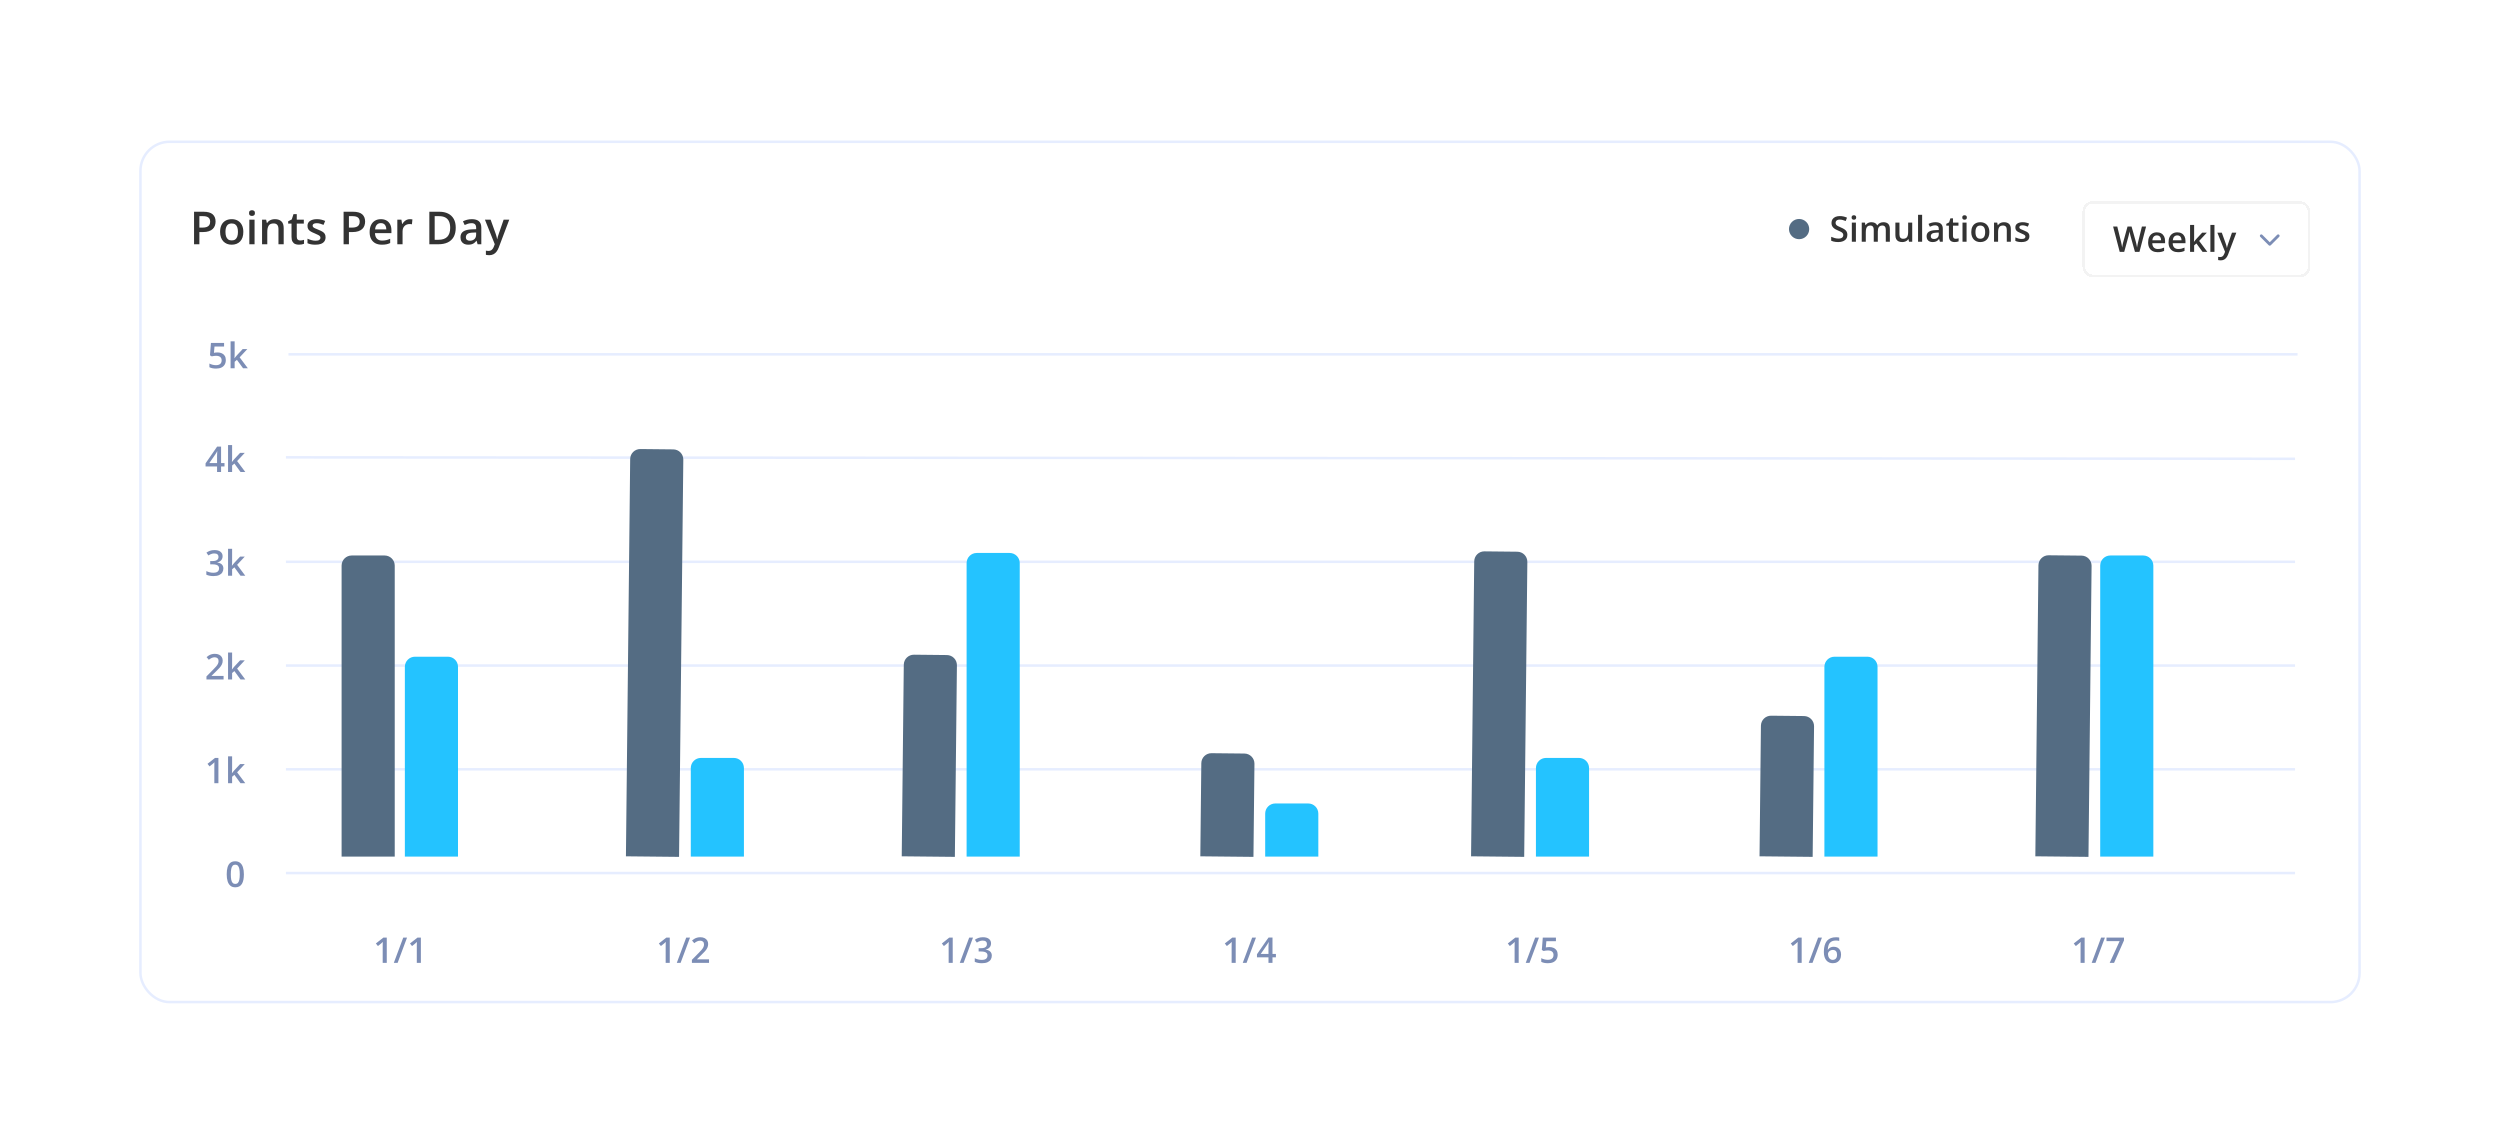 <svg width="494" height="226" viewBox="0 0 494 226" fill="none" xmlns="http://www.w3.org/2000/svg">
<g filter="url(#filter0_d_12304_2895)">
<rect x="27.75" y="28.015" width="438.5" height="170" rx="5.75" fill="white"/>
<rect x="27.75" y="28.015" width="438.5" height="170" rx="5.75" stroke="#E6EDFF" stroke-width="0.5"/>
<path d="M40.211 41.84C41.041 41.84 41.645 42.01 42.026 42.35C42.407 42.69 42.598 43.166 42.598 43.778C42.598 44.056 42.554 44.321 42.466 44.573C42.381 44.822 42.24 45.044 42.044 45.237C41.848 45.427 41.588 45.578 41.266 45.69C40.947 45.801 40.553 45.856 40.084 45.856H39.398V48.265H38.344V41.84H40.211ZM40.141 42.714H39.398V44.977H39.974C40.305 44.977 40.586 44.94 40.818 44.863C41.049 44.784 41.225 44.66 41.345 44.49C41.465 44.32 41.525 44.096 41.525 43.817C41.525 43.445 41.413 43.169 41.187 42.987C40.964 42.805 40.616 42.714 40.141 42.714ZM48.082 45.821C48.082 46.226 48.029 46.584 47.924 46.898C47.818 47.211 47.665 47.477 47.462 47.693C47.26 47.907 47.017 48.071 46.733 48.185C46.449 48.297 46.128 48.352 45.77 48.352C45.437 48.352 45.13 48.297 44.852 48.185C44.574 48.071 44.332 47.907 44.127 47.693C43.925 47.477 43.768 47.211 43.657 46.898C43.545 46.584 43.49 46.226 43.49 45.821C43.49 45.285 43.582 44.831 43.767 44.459C43.954 44.084 44.221 43.798 44.566 43.602C44.912 43.406 45.324 43.308 45.801 43.308C46.249 43.308 46.645 43.406 46.988 43.602C47.331 43.798 47.599 44.084 47.792 44.459C47.985 44.834 48.082 45.288 48.082 45.821ZM44.553 45.821C44.553 46.176 44.596 46.479 44.681 46.731C44.769 46.983 44.903 47.176 45.085 47.311C45.267 47.443 45.501 47.509 45.788 47.509C46.075 47.509 46.31 47.443 46.491 47.311C46.673 47.176 46.806 46.983 46.891 46.731C46.976 46.479 47.019 46.176 47.019 45.821C47.019 45.467 46.976 45.166 46.891 44.92C46.806 44.671 46.673 44.482 46.491 44.353C46.31 44.222 46.074 44.156 45.784 44.156C45.356 44.156 45.044 44.299 44.848 44.586C44.651 44.873 44.553 45.285 44.553 45.821ZM50.301 43.4V48.265H49.269V43.4H50.301ZM49.791 41.537C49.95 41.537 50.086 41.579 50.2 41.664C50.317 41.749 50.376 41.895 50.376 42.103C50.376 42.309 50.317 42.455 50.2 42.543C50.086 42.628 49.95 42.67 49.791 42.67C49.627 42.67 49.488 42.628 49.374 42.543C49.263 42.455 49.207 42.309 49.207 42.103C49.207 41.895 49.263 41.749 49.374 41.664C49.488 41.579 49.627 41.537 49.791 41.537ZM54.318 43.308C54.866 43.308 55.292 43.45 55.597 43.734C55.904 44.015 56.058 44.468 56.058 45.092V48.265H55.025V45.285C55.025 44.907 54.948 44.624 54.792 44.437C54.637 44.247 54.397 44.151 54.072 44.151C53.6 44.151 53.272 44.296 53.087 44.586C52.906 44.877 52.815 45.297 52.815 45.848V48.265H51.782V43.4H52.586L52.731 44.059H52.789C52.894 43.889 53.024 43.75 53.18 43.642C53.338 43.53 53.514 43.447 53.707 43.391C53.903 43.335 54.107 43.308 54.318 43.308ZM59.315 47.518C59.449 47.518 59.583 47.506 59.714 47.482C59.846 47.456 59.966 47.425 60.075 47.39V48.172C59.96 48.222 59.812 48.265 59.631 48.3C59.449 48.335 59.26 48.352 59.064 48.352C58.789 48.352 58.541 48.307 58.321 48.216C58.102 48.123 57.927 47.963 57.798 47.737C57.669 47.512 57.605 47.2 57.605 46.801V44.187H56.941V43.725L57.653 43.36L57.992 42.319H58.642V43.4H60.035V44.187H58.642V46.788C58.642 47.034 58.704 47.217 58.827 47.337C58.95 47.458 59.112 47.518 59.315 47.518ZM64.333 46.876C64.333 47.195 64.255 47.465 64.1 47.685C63.945 47.904 63.718 48.071 63.419 48.185C63.123 48.297 62.76 48.352 62.329 48.352C61.989 48.352 61.696 48.328 61.45 48.278C61.207 48.231 60.977 48.158 60.76 48.058V47.166C60.992 47.274 61.251 47.368 61.538 47.447C61.828 47.526 62.102 47.566 62.36 47.566C62.7 47.566 62.944 47.513 63.094 47.408C63.243 47.299 63.318 47.156 63.318 46.977C63.318 46.872 63.287 46.778 63.226 46.696C63.167 46.611 63.056 46.524 62.892 46.437C62.73 46.346 62.493 46.237 62.18 46.111C61.872 45.988 61.613 45.865 61.402 45.742C61.191 45.619 61.031 45.471 60.923 45.298C60.815 45.123 60.76 44.898 60.76 44.626C60.76 44.195 60.93 43.869 61.27 43.646C61.613 43.42 62.065 43.308 62.628 43.308C62.927 43.308 63.208 43.338 63.472 43.4C63.738 43.459 63.999 43.545 64.254 43.659L63.929 44.437C63.709 44.34 63.488 44.261 63.265 44.2C63.045 44.135 62.821 44.103 62.593 44.103C62.326 44.103 62.123 44.144 61.982 44.226C61.844 44.308 61.775 44.425 61.775 44.578C61.775 44.692 61.809 44.789 61.877 44.868C61.944 44.947 62.06 45.026 62.224 45.105C62.391 45.184 62.622 45.282 62.918 45.399C63.208 45.511 63.459 45.628 63.669 45.751C63.883 45.871 64.047 46.019 64.162 46.195C64.276 46.371 64.333 46.598 64.333 46.876ZM69.76 41.84C70.589 41.84 71.194 42.01 71.575 42.35C71.956 42.69 72.147 43.166 72.147 43.778C72.147 44.056 72.103 44.321 72.015 44.573C71.93 44.822 71.789 45.044 71.593 45.237C71.397 45.427 71.137 45.578 70.815 45.69C70.496 45.801 70.102 45.856 69.633 45.856H68.947V48.265H67.893V41.84H69.76ZM69.69 42.714H68.947V44.977H69.523C69.854 44.977 70.135 44.94 70.367 44.863C70.598 44.784 70.774 44.66 70.894 44.49C71.014 44.32 71.074 44.096 71.074 43.817C71.074 43.445 70.961 43.169 70.736 42.987C70.513 42.805 70.165 42.714 69.69 42.714ZM75.262 43.308C75.696 43.308 76.068 43.397 76.378 43.576C76.689 43.754 76.928 44.008 77.095 44.336C77.262 44.664 77.345 45.057 77.345 45.514V46.067H74.098C74.109 46.539 74.235 46.902 74.476 47.157C74.719 47.412 75.059 47.54 75.495 47.54C75.806 47.54 76.084 47.51 76.33 47.452C76.579 47.39 76.835 47.301 77.099 47.184V48.023C76.856 48.137 76.608 48.221 76.356 48.273C76.105 48.326 75.803 48.352 75.451 48.352C74.974 48.352 74.553 48.26 74.19 48.076C73.83 47.888 73.547 47.61 73.342 47.241C73.14 46.872 73.039 46.413 73.039 45.865C73.039 45.32 73.131 44.857 73.315 44.477C73.5 44.096 73.759 43.806 74.093 43.606C74.427 43.407 74.817 43.308 75.262 43.308ZM75.262 44.085C74.937 44.085 74.673 44.191 74.471 44.402C74.272 44.613 74.155 44.922 74.12 45.329H76.335C76.332 45.086 76.29 44.871 76.211 44.683C76.135 44.496 76.018 44.349 75.86 44.244C75.705 44.138 75.505 44.085 75.262 44.085ZM80.975 43.308C81.057 43.308 81.147 43.312 81.243 43.321C81.34 43.33 81.423 43.341 81.494 43.356L81.397 44.323C81.335 44.305 81.259 44.292 81.168 44.283C81.081 44.274 81.001 44.27 80.931 44.27C80.747 44.27 80.571 44.301 80.404 44.362C80.237 44.421 80.089 44.512 79.96 44.635C79.831 44.755 79.73 44.906 79.657 45.087C79.584 45.269 79.547 45.48 79.547 45.72V48.265H78.51V43.4H79.318L79.459 44.257H79.507C79.604 44.084 79.724 43.926 79.868 43.782C80.011 43.639 80.175 43.524 80.36 43.44C80.547 43.352 80.752 43.308 80.975 43.308ZM90.054 44.991C90.054 45.714 89.919 46.319 89.65 46.806C89.38 47.289 88.989 47.654 88.477 47.9C87.964 48.143 87.346 48.265 86.622 48.265H84.838V41.84H86.815C87.481 41.84 88.055 41.96 88.538 42.2C89.022 42.438 89.395 42.791 89.659 43.259C89.922 43.725 90.054 44.302 90.054 44.991ZM88.956 45.022C88.956 44.494 88.872 44.06 88.705 43.721C88.541 43.381 88.298 43.129 87.976 42.965C87.656 42.798 87.262 42.714 86.793 42.714H85.893V47.381H86.64C87.416 47.381 87.996 47.184 88.38 46.788C88.764 46.393 88.956 45.804 88.956 45.022ZM93.24 43.308C93.856 43.308 94.32 43.444 94.633 43.716C94.95 43.989 95.108 44.414 95.108 44.991V48.265H94.374L94.176 47.575H94.141C94.003 47.751 93.861 47.895 93.715 48.01C93.568 48.124 93.398 48.209 93.205 48.265C93.015 48.323 92.782 48.352 92.506 48.352C92.216 48.352 91.957 48.3 91.728 48.194C91.5 48.086 91.32 47.922 91.188 47.702C91.056 47.482 90.99 47.204 90.99 46.867C90.99 46.366 91.176 45.99 91.548 45.738C91.923 45.486 92.489 45.347 93.245 45.32L94.088 45.29V45.035C94.088 44.698 94.009 44.458 93.851 44.314C93.696 44.17 93.476 44.099 93.192 44.099C92.949 44.099 92.713 44.134 92.484 44.204C92.256 44.274 92.033 44.361 91.816 44.463L91.482 43.734C91.72 43.608 91.989 43.505 92.291 43.426C92.596 43.347 92.912 43.308 93.24 43.308ZM94.084 45.94L93.456 45.962C92.94 45.98 92.578 46.067 92.37 46.226C92.162 46.384 92.058 46.601 92.058 46.876C92.058 47.116 92.13 47.292 92.273 47.403C92.417 47.512 92.606 47.566 92.84 47.566C93.198 47.566 93.494 47.465 93.728 47.263C93.965 47.058 94.084 46.757 94.084 46.362V45.94ZM95.82 43.4H96.945L97.942 46.177C97.986 46.303 98.026 46.428 98.061 46.551C98.099 46.671 98.131 46.79 98.158 46.907C98.187 47.024 98.21 47.141 98.228 47.258H98.254C98.284 47.106 98.325 46.936 98.377 46.748C98.433 46.558 98.495 46.368 98.562 46.177L99.52 43.4H100.632L98.544 48.933C98.424 49.249 98.276 49.519 98.101 49.741C97.928 49.967 97.723 50.137 97.485 50.251C97.248 50.368 96.977 50.427 96.672 50.427C96.526 50.427 96.398 50.418 96.29 50.4C96.182 50.386 96.089 50.37 96.013 50.352V49.526C96.075 49.541 96.152 49.554 96.246 49.565C96.34 49.577 96.436 49.583 96.536 49.583C96.721 49.583 96.88 49.546 97.015 49.473C97.15 49.4 97.264 49.296 97.358 49.161C97.452 49.029 97.529 48.878 97.591 48.709L97.762 48.252L95.82 43.4Z" fill="black" fill-opacity="0.8"/>
<circle cx="355.5" cy="45.265" r="2" fill="#546C83"/>
<path d="M365.041 46.404C365.041 46.7 364.968 46.956 364.822 47.17C364.679 47.384 364.471 47.548 364.2 47.662C363.931 47.776 363.61 47.833 363.236 47.833C363.054 47.833 362.88 47.823 362.713 47.802C362.547 47.782 362.39 47.752 362.242 47.713C362.096 47.672 361.963 47.623 361.842 47.566V46.794C362.045 46.883 362.271 46.964 362.522 47.037C362.773 47.107 363.028 47.143 363.288 47.143C363.5 47.143 363.675 47.115 363.814 47.06C363.955 47.004 364.06 46.924 364.128 46.821C364.197 46.717 364.231 46.595 364.231 46.456C364.231 46.307 364.191 46.182 364.111 46.08C364.032 45.977 363.911 45.884 363.749 45.799C363.59 45.713 363.389 45.62 363.147 45.523C362.983 45.456 362.826 45.381 362.676 45.297C362.528 45.213 362.396 45.113 362.279 44.999C362.163 44.886 362.071 44.751 362.002 44.596C361.936 44.439 361.903 44.254 361.903 44.042C361.903 43.76 361.971 43.518 362.105 43.318C362.242 43.117 362.433 42.964 362.679 42.856C362.928 42.749 363.217 42.696 363.547 42.696C363.809 42.696 364.056 42.723 364.286 42.778C364.518 42.833 364.746 42.91 364.969 43.01L364.709 43.67C364.504 43.586 364.305 43.518 364.111 43.468C363.92 43.418 363.724 43.393 363.523 43.393C363.35 43.393 363.203 43.419 363.083 43.472C362.962 43.524 362.869 43.598 362.806 43.694C362.744 43.787 362.713 43.899 362.713 44.029C362.713 44.175 362.749 44.298 362.819 44.398C362.892 44.496 363.004 44.586 363.154 44.668C363.307 44.75 363.503 44.841 363.742 44.941C364.018 45.055 364.251 45.175 364.443 45.3C364.637 45.426 364.785 45.576 364.887 45.752C364.99 45.925 365.041 46.142 365.041 46.404ZM366.726 43.981V47.765H365.923V43.981H366.726ZM366.33 42.532C366.453 42.532 366.559 42.565 366.647 42.631C366.739 42.697 366.784 42.811 366.784 42.973C366.784 43.132 366.739 43.246 366.647 43.315C366.559 43.38 366.453 43.414 366.33 43.414C366.202 43.414 366.094 43.38 366.005 43.315C365.918 43.246 365.875 43.132 365.875 42.973C365.875 42.811 365.918 42.697 366.005 42.631C366.094 42.565 366.202 42.532 366.33 42.532ZM372.154 43.909C372.578 43.909 372.897 44.019 373.111 44.237C373.327 44.456 373.436 44.807 373.436 45.29V47.765H372.632V45.434C372.632 45.147 372.576 44.93 372.465 44.784C372.353 44.638 372.183 44.565 371.956 44.565C371.637 44.565 371.406 44.668 371.265 44.873C371.126 45.076 371.057 45.371 371.057 45.758V47.765H370.253V45.434C370.253 45.242 370.228 45.083 370.178 44.955C370.13 44.825 370.056 44.728 369.956 44.665C369.856 44.599 369.729 44.565 369.577 44.565C369.356 44.565 369.179 44.616 369.047 44.716C368.917 44.816 368.824 44.964 368.767 45.16C368.71 45.354 368.681 45.592 368.681 45.874V47.765H367.878V43.981H368.503L368.616 44.49H368.661C368.738 44.358 368.834 44.25 368.948 44.166C369.064 44.079 369.193 44.015 369.334 43.974C369.475 43.931 369.622 43.909 369.775 43.909C370.057 43.909 370.296 43.959 370.489 44.06C370.683 44.158 370.828 44.308 370.923 44.511H370.985C371.103 44.306 371.269 44.154 371.48 44.056C371.692 43.958 371.917 43.909 372.154 43.909ZM377.855 43.981V47.765H377.223L377.113 47.255H377.069C376.989 47.385 376.888 47.493 376.765 47.58C376.642 47.664 376.505 47.727 376.354 47.768C376.204 47.811 376.046 47.833 375.879 47.833C375.595 47.833 375.351 47.785 375.148 47.69C374.947 47.592 374.794 47.441 374.687 47.238C374.579 47.035 374.526 46.773 374.526 46.452V43.981H375.333V46.302C375.333 46.596 375.392 46.816 375.51 46.961C375.631 47.107 375.818 47.18 376.071 47.18C376.315 47.18 376.508 47.13 376.652 47.03C376.795 46.929 376.897 46.781 376.956 46.585C377.018 46.389 377.048 46.149 377.048 45.864V43.981H377.855ZM379.813 47.765H379.007V42.446H379.813V47.765ZM382.445 43.909C382.924 43.909 383.285 44.015 383.529 44.227C383.775 44.439 383.898 44.769 383.898 45.218V47.765H383.327L383.173 47.228H383.146C383.039 47.365 382.928 47.477 382.814 47.566C382.701 47.655 382.568 47.721 382.418 47.765C382.27 47.81 382.089 47.833 381.875 47.833C381.649 47.833 381.447 47.792 381.27 47.71C381.092 47.626 380.952 47.498 380.849 47.327C380.747 47.156 380.695 46.94 380.695 46.678C380.695 46.288 380.84 45.995 381.129 45.799C381.421 45.603 381.861 45.495 382.449 45.475L383.105 45.451V45.252C383.105 44.99 383.043 44.803 382.92 44.692C382.8 44.58 382.629 44.524 382.408 44.524C382.219 44.524 382.035 44.552 381.857 44.606C381.68 44.661 381.507 44.728 381.338 44.808L381.078 44.241C381.263 44.143 381.472 44.063 381.707 44.002C381.944 43.94 382.19 43.909 382.445 43.909ZM383.102 45.956L382.613 45.974C382.212 45.987 381.93 46.056 381.769 46.179C381.607 46.302 381.526 46.47 381.526 46.685C381.526 46.871 381.582 47.008 381.693 47.095C381.805 47.179 381.952 47.221 382.134 47.221C382.412 47.221 382.642 47.143 382.825 46.985C383.009 46.826 383.102 46.592 383.102 46.285V45.956ZM386.431 47.184C386.535 47.184 386.639 47.175 386.742 47.156C386.844 47.136 386.938 47.112 387.022 47.084V47.693C386.933 47.732 386.818 47.765 386.677 47.792C386.535 47.819 386.389 47.833 386.236 47.833C386.022 47.833 385.829 47.798 385.658 47.727C385.487 47.654 385.352 47.53 385.251 47.355C385.151 47.179 385.101 46.936 385.101 46.627V44.593H384.585V44.234L385.139 43.95L385.402 43.14H385.908V43.981H386.991V44.593H385.908V46.616C385.908 46.808 385.956 46.95 386.051 47.044C386.147 47.137 386.273 47.184 386.431 47.184ZM388.594 43.981V47.765H387.791V43.981H388.594ZM388.198 42.532C388.321 42.532 388.427 42.565 388.516 42.631C388.607 42.697 388.652 42.811 388.652 42.973C388.652 43.132 388.607 43.246 388.516 43.315C388.427 43.38 388.321 43.414 388.198 43.414C388.07 43.414 387.962 43.38 387.873 43.315C387.786 43.246 387.743 43.132 387.743 42.973C387.743 42.811 387.786 42.697 387.873 42.631C387.962 42.565 388.07 42.532 388.198 42.532ZM393.096 45.864C393.096 46.179 393.055 46.458 392.973 46.702C392.891 46.946 392.771 47.152 392.614 47.32C392.457 47.487 392.267 47.614 392.046 47.703C391.825 47.79 391.576 47.833 391.298 47.833C391.038 47.833 390.8 47.79 390.583 47.703C390.367 47.614 390.179 47.487 390.02 47.32C389.862 47.152 389.74 46.946 389.654 46.702C389.567 46.458 389.524 46.179 389.524 45.864C389.524 45.447 389.596 45.094 389.739 44.805C389.885 44.513 390.092 44.291 390.361 44.138C390.63 43.986 390.95 43.909 391.322 43.909C391.67 43.909 391.978 43.986 392.245 44.138C392.511 44.291 392.72 44.513 392.87 44.805C393.021 45.096 393.096 45.45 393.096 45.864ZM390.351 45.864C390.351 46.14 390.384 46.376 390.45 46.572C390.519 46.768 390.623 46.918 390.765 47.023C390.906 47.126 391.088 47.177 391.312 47.177C391.535 47.177 391.717 47.126 391.858 47.023C392 46.918 392.103 46.768 392.169 46.572C392.236 46.376 392.269 46.14 392.269 45.864C392.269 45.589 392.236 45.355 392.169 45.164C392.103 44.97 392 44.823 391.858 44.723C391.717 44.62 391.534 44.569 391.308 44.569C390.975 44.569 390.733 44.681 390.58 44.904C390.427 45.127 390.351 45.447 390.351 45.864ZM395.991 43.909C396.417 43.909 396.748 44.02 396.985 44.241C397.225 44.459 397.344 44.812 397.344 45.297V47.765H396.541V45.447C396.541 45.153 396.481 44.933 396.36 44.788C396.239 44.639 396.052 44.565 395.799 44.565C395.432 44.565 395.177 44.678 395.034 44.904C394.892 45.129 394.822 45.456 394.822 45.885V47.765H394.019V43.981H394.644L394.757 44.494H394.801C394.883 44.361 394.985 44.253 395.105 44.169C395.229 44.082 395.365 44.017 395.516 43.974C395.668 43.931 395.827 43.909 395.991 43.909ZM401.012 46.685C401.012 46.933 400.951 47.143 400.831 47.313C400.71 47.484 400.533 47.614 400.301 47.703C400.071 47.79 399.788 47.833 399.453 47.833C399.189 47.833 398.961 47.814 398.77 47.775C398.58 47.738 398.402 47.681 398.233 47.604V46.91C398.413 46.995 398.615 47.067 398.838 47.129C399.063 47.19 399.277 47.221 399.477 47.221C399.741 47.221 399.932 47.18 400.048 47.098C400.164 47.014 400.222 46.902 400.222 46.763C400.222 46.681 400.198 46.608 400.15 46.544C400.105 46.478 400.018 46.411 399.891 46.343C399.765 46.272 399.581 46.188 399.337 46.09C399.098 45.994 398.896 45.898 398.732 45.803C398.568 45.707 398.444 45.592 398.359 45.458C398.275 45.321 398.233 45.147 398.233 44.935C398.233 44.6 398.365 44.346 398.629 44.172C398.896 43.997 399.248 43.909 399.686 43.909C399.918 43.909 400.137 43.933 400.342 43.981C400.549 44.026 400.752 44.094 400.95 44.183L400.697 44.788C400.526 44.712 400.354 44.651 400.181 44.603C400.01 44.553 399.836 44.528 399.658 44.528C399.451 44.528 399.292 44.56 399.183 44.623C399.076 44.687 399.022 44.779 399.022 44.897C399.022 44.986 399.049 45.061 399.101 45.123C399.153 45.184 399.243 45.246 399.371 45.307C399.501 45.369 399.681 45.445 399.911 45.536C400.137 45.623 400.332 45.714 400.496 45.81C400.662 45.903 400.79 46.018 400.878 46.155C400.967 46.291 401.012 46.468 401.012 46.685Z" fill="black" fill-opacity="0.8"/>
<g filter="url(#filter1_d_12304_2895)">
<rect x="411.5" y="37.765" width="45" height="15" rx="2" fill="white" shape-rendering="crispEdges"/>
<rect x="411.75" y="38.015" width="44.5" height="14.5" rx="1.75" stroke="black" stroke-opacity="0.05" stroke-width="0.5" shape-rendering="crispEdges"/>
<path d="M424.066 42.768L422.76 47.765H421.865L421.031 44.77C421.01 44.698 420.987 44.611 420.962 44.511C420.937 44.41 420.912 44.308 420.887 44.203C420.864 44.098 420.844 44.003 420.826 43.916C420.81 43.827 420.798 43.759 420.792 43.711C420.787 43.759 420.777 43.826 420.761 43.913C420.745 43.999 420.725 44.095 420.703 44.2C420.682 44.302 420.659 44.405 420.634 44.507C420.609 44.608 420.586 44.697 420.566 44.774L419.746 47.765H418.854L417.551 42.768H418.375L419.096 45.697C419.119 45.79 419.142 45.892 419.165 46.001C419.19 46.108 419.212 46.216 419.233 46.326C419.256 46.435 419.276 46.542 419.294 46.647C419.313 46.749 419.327 46.843 419.339 46.927C419.35 46.841 419.365 46.745 419.383 46.64C419.402 46.533 419.421 46.425 419.441 46.315C419.464 46.204 419.487 46.097 419.51 45.994C419.535 45.892 419.56 45.799 419.585 45.717L420.398 42.768H421.198L422.029 45.727C422.054 45.812 422.078 45.906 422.101 46.011C422.126 46.116 422.15 46.223 422.172 46.333C422.195 46.442 422.216 46.548 422.234 46.65C422.252 46.753 422.267 46.845 422.278 46.927C422.294 46.816 422.315 46.688 422.34 46.544C422.365 46.401 422.393 46.255 422.425 46.107C422.457 45.959 422.489 45.822 422.521 45.697L423.239 42.768H424.066ZM426.199 43.909C426.536 43.909 426.825 43.979 427.067 44.118C427.308 44.257 427.494 44.454 427.624 44.709C427.754 44.964 427.819 45.27 427.819 45.625V46.056H425.293C425.302 46.422 425.4 46.705 425.587 46.903C425.776 47.102 426.04 47.201 426.38 47.201C426.621 47.201 426.838 47.178 427.029 47.132C427.223 47.084 427.422 47.015 427.627 46.924V47.577C427.438 47.666 427.246 47.73 427.05 47.772C426.854 47.812 426.619 47.833 426.346 47.833C425.974 47.833 425.647 47.761 425.365 47.618C425.084 47.472 424.865 47.255 424.705 46.968C424.548 46.681 424.469 46.325 424.469 45.898C424.469 45.475 424.541 45.115 424.685 44.818C424.828 44.522 425.03 44.297 425.29 44.142C425.549 43.987 425.852 43.909 426.199 43.909ZM426.199 44.514C425.946 44.514 425.741 44.596 425.583 44.76C425.429 44.924 425.337 45.165 425.31 45.481H427.033C427.03 45.292 426.999 45.125 426.937 44.979C426.878 44.833 426.787 44.719 426.664 44.637C426.543 44.555 426.388 44.514 426.199 44.514ZM430.232 43.909C430.569 43.909 430.859 43.979 431.1 44.118C431.342 44.257 431.527 44.454 431.657 44.709C431.787 44.964 431.852 45.27 431.852 45.625V46.056H429.326C429.335 46.422 429.433 46.705 429.62 46.903C429.809 47.102 430.074 47.201 430.413 47.201C430.655 47.201 430.871 47.178 431.062 47.132C431.256 47.084 431.456 47.015 431.661 46.924V47.577C431.472 47.666 431.279 47.73 431.083 47.772C430.887 47.812 430.652 47.833 430.379 47.833C430.007 47.833 429.681 47.761 429.398 47.618C429.118 47.472 428.898 47.255 428.738 46.968C428.581 46.681 428.502 46.325 428.502 45.898C428.502 45.475 428.574 45.115 428.718 44.818C428.861 44.522 429.063 44.297 429.323 44.142C429.583 43.987 429.886 43.909 430.232 43.909ZM430.232 44.514C429.979 44.514 429.774 44.596 429.617 44.76C429.462 44.924 429.371 45.165 429.343 45.481H431.066C431.064 45.292 431.032 45.125 430.97 44.979C430.911 44.833 430.82 44.719 430.697 44.637C430.576 44.555 430.421 44.514 430.232 44.514ZM433.561 42.446V45.017C433.561 45.133 433.556 45.26 433.547 45.399C433.538 45.536 433.529 45.665 433.52 45.786H433.537C433.596 45.706 433.667 45.612 433.749 45.505C433.833 45.398 433.913 45.305 433.988 45.225L435.144 43.981H436.066L434.552 45.608L436.166 47.765H435.222L434.012 46.103L433.561 46.49V47.765H432.758V42.446H433.561ZM437.577 47.765H436.771V42.446H437.577V47.765ZM438.155 43.981H439.03L439.806 46.141C439.84 46.239 439.871 46.336 439.898 46.432C439.928 46.525 439.953 46.617 439.973 46.709C439.996 46.8 440.014 46.891 440.028 46.982H440.048C440.071 46.863 440.103 46.731 440.144 46.585C440.187 46.437 440.235 46.289 440.288 46.141L441.033 43.981H441.897L440.274 48.284C440.181 48.53 440.065 48.74 439.929 48.913C439.794 49.089 439.635 49.221 439.45 49.31C439.266 49.401 439.055 49.446 438.818 49.446C438.704 49.446 438.605 49.44 438.521 49.426C438.436 49.414 438.364 49.402 438.305 49.388V48.746C438.353 48.757 438.413 48.767 438.486 48.776C438.559 48.785 438.634 48.79 438.712 48.79C438.855 48.79 438.98 48.762 439.084 48.705C439.189 48.648 439.278 48.567 439.351 48.462C439.424 48.359 439.484 48.242 439.532 48.11L439.666 47.754L438.155 43.981Z" fill="black" fill-opacity="0.8"/>
<path fill-rule="evenodd" clip-rule="evenodd" d="M446.633 44.398C446.744 44.287 446.923 44.287 447.034 44.398L448.5 45.864L449.966 44.398C450.077 44.287 450.256 44.287 450.367 44.398C450.478 44.508 450.478 44.688 450.367 44.798L448.7 46.465C448.59 46.576 448.41 46.576 448.3 46.465L446.633 44.798C446.522 44.688 446.522 44.508 446.633 44.398Z" fill="#7C8DB5"/>
</g>
<path d="M42.995 69.641C43.316 69.641 43.599 69.699 43.842 69.815C44.088 69.929 44.28 70.097 44.416 70.321C44.553 70.542 44.622 70.813 44.622 71.134C44.622 71.485 44.547 71.788 44.399 72.043C44.251 72.296 44.034 72.491 43.747 72.628C43.459 72.765 43.11 72.833 42.697 72.833C42.435 72.833 42.19 72.81 41.962 72.765C41.737 72.719 41.542 72.651 41.378 72.56V71.835C41.549 71.931 41.754 72.009 41.993 72.071C42.232 72.13 42.461 72.16 42.68 72.16C42.913 72.16 43.112 72.126 43.278 72.057C43.445 71.989 43.572 71.884 43.661 71.743C43.752 71.601 43.798 71.422 43.798 71.206C43.798 70.919 43.706 70.698 43.521 70.543C43.339 70.386 43.053 70.307 42.663 70.307C42.526 70.307 42.38 70.32 42.226 70.345C42.073 70.368 41.945 70.393 41.843 70.42L41.491 70.211L41.679 67.768H44.276V68.475H42.386L42.277 69.719C42.359 69.701 42.457 69.684 42.571 69.668C42.685 69.65 42.826 69.641 42.995 69.641ZM46.365 67.446V70.017C46.365 70.133 46.36 70.26 46.351 70.399C46.342 70.536 46.333 70.665 46.324 70.786H46.341C46.4 70.706 46.471 70.612 46.553 70.505C46.637 70.398 46.717 70.305 46.792 70.225L47.947 68.981H48.87L47.356 70.608L48.969 72.765H48.026L46.816 71.103L46.365 71.49V72.765H45.562V67.446H46.365Z" fill="#7C8DB5"/>
<line x1="57" y1="70.015" x2="454" y2="70.015" stroke="#E6EDFF" stroke-width="0.5"/>
<path d="M44.361 92.168H43.684V93.265H42.891V92.168H40.618V91.559L42.901 88.254H43.684V91.501H44.361V92.168ZM42.891 91.501V90.26C42.891 90.158 42.892 90.054 42.895 89.949C42.899 89.842 42.904 89.74 42.908 89.642C42.913 89.544 42.917 89.454 42.922 89.372C42.926 89.287 42.93 89.218 42.932 89.163H42.905C42.861 89.254 42.814 89.348 42.761 89.443C42.709 89.537 42.653 89.628 42.594 89.717L41.363 91.501H42.891ZM45.865 87.946V90.517C45.865 90.633 45.86 90.76 45.851 90.899C45.842 91.036 45.833 91.165 45.824 91.286H45.841C45.9 91.206 45.971 91.112 46.053 91.005C46.137 90.898 46.217 90.805 46.292 90.725L47.447 89.481H48.37L46.856 91.108L48.469 93.265H47.526L46.316 91.603L45.865 91.99V93.265H45.062V87.946H45.865Z" fill="#7C8DB5"/>
<line x1="56.5" y1="90.372" x2="453.5" y2="90.658" stroke="#E6EDFF" stroke-width="0.5"/>
<path d="M43.988 109.909C43.988 110.135 43.943 110.331 43.852 110.497C43.76 110.663 43.635 110.8 43.476 110.907C43.318 111.012 43.136 111.087 42.929 111.133V111.157C43.328 111.207 43.628 111.332 43.831 111.533C44.036 111.733 44.139 111.999 44.139 112.329C44.139 112.618 44.069 112.877 43.93 113.105C43.791 113.331 43.578 113.508 43.291 113.638C43.004 113.768 42.635 113.833 42.184 113.833C41.912 113.833 41.661 113.811 41.428 113.768C41.198 113.725 40.979 113.655 40.772 113.56V112.845C40.984 112.95 41.209 113.031 41.449 113.088C41.688 113.145 41.915 113.173 42.129 113.173C42.546 113.173 42.843 113.096 43.021 112.941C43.199 112.784 43.288 112.567 43.288 112.292C43.288 112.114 43.241 111.968 43.148 111.854C43.056 111.74 42.914 111.655 42.72 111.598C42.529 111.541 42.282 111.512 41.978 111.512H41.538V110.866H41.982C42.271 110.866 42.504 110.832 42.679 110.764C42.855 110.693 42.981 110.596 43.059 110.473C43.138 110.35 43.178 110.207 43.178 110.042C43.178 109.828 43.109 109.662 42.97 109.543C42.831 109.423 42.624 109.362 42.351 109.362C42.182 109.362 42.029 109.382 41.89 109.42C41.753 109.459 41.627 109.508 41.51 109.567C41.394 109.627 41.283 109.69 41.179 109.759L40.792 109.202C40.982 109.06 41.207 108.941 41.469 108.843C41.731 108.745 42.037 108.696 42.385 108.696C42.898 108.696 43.293 108.806 43.571 109.027C43.849 109.246 43.988 109.54 43.988 109.909ZM45.865 108.446V111.017C45.865 111.133 45.86 111.26 45.851 111.399C45.842 111.536 45.833 111.665 45.824 111.786H45.841C45.9 111.706 45.971 111.612 46.053 111.505C46.137 111.398 46.217 111.305 46.292 111.225L47.447 109.981H48.37L46.856 111.608L48.469 113.765H47.526L46.316 112.104L45.865 112.49V113.765H45.062V108.446H45.865Z" fill="#7C8DB5"/>
<line x1="56.5" y1="111.015" x2="453.5" y2="111.015" stroke="#E6EDFF" stroke-width="0.5"/>
<path d="M44.18 134.265H40.796V133.66L42.091 132.347C42.342 132.092 42.548 131.872 42.71 131.688C42.872 131.501 42.991 131.324 43.069 131.158C43.149 130.991 43.188 130.81 43.188 130.614C43.188 130.373 43.119 130.19 42.98 130.067C42.841 129.942 42.658 129.879 42.43 129.879C42.213 129.879 42.013 129.923 41.828 130.009C41.646 130.094 41.457 130.214 41.261 130.372L40.82 129.842C40.959 129.723 41.107 129.615 41.264 129.517C41.424 129.419 41.601 129.342 41.797 129.285C41.993 129.225 42.217 129.196 42.467 129.196C42.784 129.196 43.057 129.253 43.288 129.367C43.518 129.478 43.694 129.634 43.817 129.835C43.943 130.035 44.005 130.269 44.005 130.536C44.005 130.805 43.952 131.053 43.845 131.281C43.738 131.509 43.585 131.734 43.387 131.958C43.188 132.179 42.953 132.419 42.679 132.679L41.815 133.523V133.561H44.18V134.265ZM45.865 128.946V131.517C45.865 131.633 45.86 131.76 45.851 131.899C45.842 132.036 45.833 132.165 45.824 132.286H45.841C45.9 132.206 45.971 132.112 46.053 132.005C46.137 131.898 46.217 131.805 46.292 131.725L47.447 130.481H48.37L46.856 132.108L48.469 134.265H47.526L46.316 132.604L45.865 132.99V134.265H45.062V128.946H45.865Z" fill="#7C8DB5"/>
<line x1="56.5" y1="131.515" x2="453.5" y2="131.515" stroke="#E6EDFF" stroke-width="0.5"/>
<path d="M43.158 154.765H42.351V151.548C42.351 151.441 42.352 151.334 42.355 151.227C42.357 151.12 42.359 151.015 42.361 150.913C42.366 150.81 42.372 150.712 42.378 150.619C42.331 150.671 42.271 150.728 42.201 150.79C42.132 150.851 42.059 150.915 41.982 150.981L41.408 151.439L41.004 150.93L42.488 149.768H43.158V154.765ZM45.865 149.446V152.017C45.865 152.133 45.86 152.26 45.851 152.399C45.842 152.536 45.833 152.665 45.824 152.786H45.841C45.9 152.706 45.971 152.612 46.053 152.505C46.137 152.398 46.217 152.305 46.292 152.225L47.447 150.981H48.37L46.856 152.608L48.469 154.765H47.526L46.316 153.104L45.865 153.49V154.765H45.062V149.446H45.865Z" fill="#7C8DB5"/>
<line x1="56.5" y1="152.015" x2="453.5" y2="152.015" stroke="#E6EDFF" stroke-width="0.5"/>
<path d="M48.192 172.763C48.192 173.166 48.16 173.527 48.097 173.846C48.035 174.163 47.937 174.432 47.803 174.653C47.668 174.874 47.493 175.042 47.276 175.159C47.06 175.275 46.798 175.333 46.49 175.333C46.105 175.333 45.787 175.232 45.537 175.029C45.286 174.824 45.1 174.53 44.98 174.147C44.859 173.762 44.798 173.3 44.798 172.763C44.798 172.225 44.853 171.765 44.962 171.382C45.074 170.997 45.254 170.702 45.502 170.497C45.751 170.292 46.08 170.189 46.49 170.189C46.878 170.189 47.197 170.292 47.447 170.497C47.7 170.699 47.887 170.993 48.008 171.378C48.131 171.761 48.192 172.223 48.192 172.763ZM45.608 172.763C45.608 173.184 45.636 173.536 45.69 173.819C45.747 174.101 45.841 174.313 45.971 174.455C46.101 174.594 46.274 174.663 46.49 174.663C46.707 174.663 46.88 174.594 47.01 174.455C47.14 174.316 47.233 174.105 47.29 173.822C47.349 173.54 47.379 173.187 47.379 172.763C47.379 172.343 47.35 171.993 47.294 171.71C47.236 171.427 47.143 171.215 47.013 171.074C46.883 170.931 46.709 170.859 46.49 170.859C46.272 170.859 46.097 170.931 45.967 171.074C45.84 171.215 45.747 171.427 45.69 171.71C45.636 171.993 45.608 172.343 45.608 172.763Z" fill="#7C8DB5"/>
<line x1="56.5" y1="172.515" x2="453.5" y2="172.515" stroke="#E6EDFF" stroke-width="0.5"/>
<path d="M76.426 190.265H75.62V187.048C75.62 186.941 75.621 186.834 75.623 186.727C75.625 186.62 75.628 186.515 75.63 186.413C75.634 186.31 75.64 186.212 75.647 186.119C75.599 186.171 75.54 186.228 75.469 186.29C75.401 186.351 75.328 186.415 75.251 186.481L74.676 186.939L74.273 186.43L75.756 185.268H76.426V190.265ZM80.432 185.268L78.569 190.265H77.817L79.68 185.268H80.432ZM83.166 190.265H82.36V187.048C82.36 186.941 82.361 186.834 82.363 186.727C82.366 186.62 82.368 186.515 82.37 186.413C82.375 186.31 82.38 186.212 82.387 186.119C82.339 186.171 82.28 186.228 82.21 186.29C82.141 186.351 82.068 186.415 81.991 186.481L81.416 186.939L81.013 186.43L82.497 185.268H83.166V190.265Z" fill="#7C8DB5"/>
<path d="M132.343 190.265H131.536V187.048C131.536 186.941 131.538 186.834 131.54 186.727C131.542 186.62 131.544 186.515 131.547 186.413C131.551 186.31 131.557 186.212 131.564 186.119C131.516 186.171 131.457 186.228 131.386 186.29C131.318 186.351 131.245 186.415 131.167 186.481L130.593 186.939L130.19 186.43L131.673 185.268H132.343V190.265ZM136.349 185.268L134.486 190.265H133.734L135.597 185.268H136.349ZM140.105 190.265H136.721V189.66L138.017 188.347C138.267 188.092 138.474 187.872 138.635 187.688C138.797 187.501 138.917 187.324 138.994 187.158C139.074 186.991 139.114 186.81 139.114 186.614C139.114 186.373 139.045 186.19 138.906 186.067C138.767 185.942 138.583 185.879 138.355 185.879C138.139 185.879 137.938 185.923 137.754 186.009C137.571 186.094 137.382 186.214 137.186 186.372L136.745 185.842C136.884 185.723 137.032 185.615 137.19 185.517C137.349 185.419 137.527 185.342 137.723 185.285C137.919 185.225 138.142 185.196 138.393 185.196C138.71 185.196 138.983 185.253 139.213 185.367C139.443 185.478 139.62 185.634 139.743 185.835C139.868 186.035 139.931 186.269 139.931 186.536C139.931 186.805 139.877 187.053 139.77 187.281C139.663 187.509 139.51 187.734 139.312 187.958C139.114 188.179 138.878 188.419 138.605 188.679L137.74 189.523V189.561H140.105V190.265Z" fill="#7C8DB5"/>
<path d="M188.26 190.265H187.453V187.048C187.453 186.941 187.454 186.834 187.456 186.727C187.459 186.62 187.461 186.515 187.463 186.413C187.468 186.31 187.473 186.212 187.48 186.119C187.432 186.171 187.373 186.228 187.302 186.29C187.234 186.351 187.161 186.415 187.084 186.481L186.51 186.939L186.106 186.43L187.59 185.268H188.26V190.265ZM192.265 185.268L190.403 190.265H189.651L191.513 185.268H192.265ZM195.83 186.409C195.83 186.635 195.785 186.831 195.694 186.997C195.602 187.163 195.477 187.3 195.318 187.407C195.16 187.512 194.978 187.587 194.771 187.633V187.657C195.17 187.707 195.47 187.832 195.673 188.033C195.878 188.233 195.981 188.499 195.981 188.829C195.981 189.118 195.911 189.377 195.772 189.605C195.633 189.831 195.42 190.008 195.133 190.138C194.846 190.268 194.477 190.333 194.026 190.333C193.754 190.333 193.503 190.311 193.27 190.268C193.04 190.225 192.821 190.155 192.614 190.06V189.345C192.826 189.45 193.052 189.531 193.291 189.588C193.53 189.645 193.757 189.673 193.971 189.673C194.388 189.673 194.685 189.596 194.863 189.441C195.041 189.284 195.13 189.067 195.13 188.792C195.13 188.614 195.083 188.468 194.99 188.354C194.898 188.24 194.756 188.155 194.562 188.098C194.371 188.041 194.124 188.012 193.821 188.012H193.38V187.366H193.824C194.113 187.366 194.346 187.332 194.521 187.264C194.697 187.193 194.823 187.096 194.901 186.973C194.98 186.85 195.02 186.707 195.02 186.542C195.02 186.328 194.951 186.162 194.812 186.043C194.673 185.923 194.467 185.862 194.193 185.862C194.024 185.862 193.871 185.882 193.732 185.92C193.595 185.959 193.469 186.008 193.352 186.067C193.236 186.127 193.126 186.19 193.021 186.259L192.635 185.702C192.824 185.56 193.049 185.441 193.311 185.343C193.573 185.245 193.879 185.196 194.227 185.196C194.74 185.196 195.135 185.306 195.413 185.527C195.691 185.746 195.83 186.04 195.83 186.409Z" fill="#7C8DB5"/>
<path d="M244.176 190.265H243.37V187.048C243.37 186.941 243.371 186.834 243.373 186.727C243.375 186.62 243.378 186.515 243.38 186.413C243.384 186.31 243.39 186.212 243.397 186.119C243.349 186.171 243.29 186.228 243.219 186.29C243.151 186.351 243.078 186.415 243 186.481L242.426 186.939L242.023 186.43L243.506 185.268H244.176V190.265ZM248.182 185.268L246.319 190.265H245.567L247.43 185.268H248.182ZM252.12 189.167H251.443V190.265H250.65V189.167H248.377V188.559L250.66 185.254H251.443V188.501H252.12V189.167ZM250.65 188.501V187.26C250.65 187.158 250.651 187.054 250.653 186.949C250.658 186.842 250.662 186.74 250.667 186.642C250.672 186.544 250.676 186.454 250.681 186.372C250.685 186.287 250.689 186.218 250.691 186.163H250.664C250.62 186.254 250.572 186.348 250.52 186.443C250.468 186.537 250.412 186.628 250.353 186.717L249.122 188.501H250.65Z" fill="#7C8DB5"/>
<path d="M300.093 190.265H299.286V187.048C299.286 186.941 299.287 186.834 299.29 186.727C299.292 186.62 299.294 186.515 299.297 186.413C299.301 186.31 299.307 186.212 299.314 186.119C299.266 186.171 299.207 186.228 299.136 186.29C299.068 186.351 298.995 186.415 298.917 186.481L298.343 186.939L297.94 186.43L299.423 185.268H300.093V190.265ZM304.099 185.268L302.236 190.265H301.484L303.347 185.268H304.099ZM306.17 187.141C306.491 187.141 306.774 187.199 307.018 187.315C307.264 187.429 307.455 187.597 307.592 187.821C307.729 188.042 307.797 188.313 307.797 188.634C307.797 188.985 307.723 189.288 307.575 189.543C307.427 189.796 307.209 189.991 306.922 190.128C306.635 190.265 306.285 190.333 305.873 190.333C305.611 190.333 305.366 190.31 305.138 190.265C304.912 190.219 304.717 190.151 304.553 190.06V189.335C304.724 189.431 304.929 189.509 305.169 189.571C305.408 189.63 305.637 189.66 305.856 189.66C306.088 189.66 306.287 189.625 306.454 189.557C306.62 189.489 306.748 189.384 306.837 189.243C306.928 189.101 306.973 188.923 306.973 188.706C306.973 188.419 306.881 188.198 306.696 188.043C306.514 187.886 306.228 187.807 305.839 187.807C305.702 187.807 305.556 187.82 305.401 187.845C305.248 187.868 305.121 187.893 305.018 187.92L304.666 187.711L304.854 185.268H307.452V185.975H305.562L305.452 187.219C305.534 187.201 305.632 187.184 305.746 187.168C305.86 187.15 306.001 187.141 306.17 187.141Z" fill="#7C8DB5"/>
<path d="M356.01 190.265H355.203V187.048C355.203 186.941 355.204 186.834 355.206 186.727C355.209 186.62 355.211 186.515 355.213 186.413C355.218 186.31 355.224 186.212 355.23 186.119C355.182 186.171 355.123 186.228 355.053 186.29C354.984 186.351 354.911 186.415 354.834 186.481L354.26 186.939L353.856 186.43L355.34 185.268H356.01V190.265ZM360.016 185.268L358.153 190.265H357.401L359.264 185.268H360.016ZM360.395 188.135C360.395 187.841 360.415 187.552 360.456 187.267C360.5 186.982 360.573 186.716 360.675 186.467C360.778 186.219 360.919 186 361.099 185.811C361.281 185.622 361.51 185.474 361.786 185.367C362.062 185.257 362.393 185.203 362.781 185.203C362.881 185.203 362.994 185.207 363.119 185.216C363.244 185.225 363.348 185.24 363.43 185.261V185.927C363.341 185.902 363.243 185.883 363.136 185.869C363.031 185.855 362.926 185.849 362.822 185.849C362.402 185.849 362.075 185.928 361.841 186.088C361.606 186.245 361.439 186.462 361.338 186.737C361.238 187.011 361.18 187.324 361.164 187.677H361.205C361.273 187.563 361.359 187.462 361.461 187.373C361.564 187.284 361.689 187.214 361.837 187.161C361.985 187.106 362.157 187.079 362.353 187.079C362.645 187.079 362.899 187.141 363.116 187.264C363.332 187.384 363.498 187.56 363.615 187.79C363.733 188.02 363.792 188.299 363.792 188.627C363.792 188.981 363.725 189.285 363.591 189.54C363.459 189.795 363.269 189.991 363.023 190.128C362.78 190.265 362.489 190.333 362.152 190.333C361.903 190.333 361.672 190.287 361.458 190.196C361.246 190.105 361.06 189.968 360.901 189.786C360.741 189.604 360.617 189.376 360.528 189.103C360.439 188.827 360.395 188.504 360.395 188.135ZM362.138 189.67C362.398 189.67 362.606 189.586 362.764 189.417C362.923 189.246 363.003 188.985 363.003 188.634C363.003 188.349 362.932 188.124 362.791 187.958C362.652 187.791 362.442 187.708 362.162 187.708C361.971 187.708 361.803 187.749 361.66 187.831C361.516 187.913 361.404 188.017 361.325 188.142C361.247 188.267 361.208 188.395 361.208 188.525C361.208 188.657 361.228 188.79 361.266 188.925C361.305 189.059 361.363 189.183 361.441 189.297C361.518 189.409 361.615 189.499 361.731 189.567C361.848 189.636 361.983 189.67 362.138 189.67Z" fill="#7C8DB5"/>
<path d="M411.926 190.265H411.12V187.048C411.12 186.941 411.121 186.834 411.123 186.727C411.125 186.62 411.128 186.515 411.13 186.413C411.134 186.31 411.14 186.212 411.147 186.119C411.099 186.171 411.04 186.228 410.969 186.29C410.901 186.351 410.828 186.415 410.75 186.481L410.176 186.939L409.773 186.43L411.256 185.268H411.926V190.265ZM415.932 185.268L414.069 190.265H413.317L415.18 185.268H415.932ZM416.875 190.265L418.837 185.972H416.243V185.268H419.702V185.818L417.74 190.265H416.875Z" fill="#7C8DB5"/>
<path d="M67.5 111.765C67.5 110.66 68.395 109.765 69.5 109.765H76C77.105 109.765 78 110.66 78 111.765V169.265H67.5V111.765Z" fill="#546C83"/>
<path d="M80 131.765C80 130.66 80.895 129.765 82 129.765H88.5C89.605 129.765 90.5 130.66 90.5 131.765V169.265H80V131.765Z" fill="#24C3FF"/>
<path d="M124.522 90.708C124.534 89.603 125.439 88.718 126.543 88.729L133.043 88.799C134.147 88.811 135.033 89.716 135.021 90.82L134.182 169.319L123.683 169.207L124.522 90.708Z" fill="#546C83"/>
<path d="M136.5 151.765C136.5 150.66 137.396 149.765 138.5 149.765H145C146.105 149.765 147 150.66 147 151.765V169.265H136.5V151.765Z" fill="#24C3FF"/>
<path d="M178.588 131.347C178.6 130.242 179.505 129.356 180.609 129.368L187.109 129.438C188.213 129.449 189.099 130.354 189.087 131.459L188.682 169.318L178.183 169.206L178.588 131.347Z" fill="#546C83"/>
<path d="M191.001 111.265C191.001 110.16 191.896 109.265 193.001 109.265H199.501C200.605 109.265 201.501 110.16 201.501 111.265V169.265H191.001V111.265Z" fill="#24C3FF"/>
<path d="M291.305 110.927C291.317 109.822 292.222 108.936 293.326 108.948L299.826 109.018C300.93 109.029 301.816 109.934 301.804 111.039L301.181 169.318L290.682 169.206L291.305 110.927Z" fill="#546C83"/>
<path d="M303.499 151.765C303.499 150.66 304.394 149.765 305.499 149.765H311.999C313.104 149.765 313.999 150.66 313.999 151.765V169.265H303.499V151.765Z" fill="#24C3FF"/>
<path d="M237.38 150.809C237.392 149.705 238.297 148.819 239.401 148.831L245.901 148.9C247.005 148.912 247.891 149.817 247.879 150.922L247.682 169.319L237.183 169.207L237.38 150.809Z" fill="#546C83"/>
<path d="M250.001 160.765C250.001 159.66 250.896 158.765 252.001 158.765H258.501C259.605 158.765 260.501 159.66 260.501 160.765V169.265H250.001V160.765Z" fill="#24C3FF"/>
<path d="M347.959 143.401C347.97 142.297 348.875 141.411 349.98 141.423L356.479 141.492C357.584 141.504 358.47 142.409 358.458 143.514L358.182 169.318L347.683 169.206L347.959 143.401Z" fill="#546C83"/>
<path d="M360.5 131.765C360.5 130.66 361.395 129.765 362.5 129.765H369C370.104 129.765 371 130.66 371 131.765V169.265H360.5V131.765Z" fill="#24C3FF"/>
<path d="M402.797 111.7C402.809 110.596 403.714 109.71 404.819 109.722L411.318 109.791C412.423 109.803 413.309 110.708 413.297 111.812L412.682 169.318L402.183 169.206L402.797 111.7Z" fill="#546C83"/>
<path d="M415 111.765C415 110.66 415.895 109.765 417 109.765H423.5C424.604 109.765 425.5 110.66 425.5 111.765V169.265H415V111.765Z" fill="#24C3FF"/>
</g>
<defs>
<filter id="filter0_d_12304_2895" x="0.5" y="0.765" width="493" height="224.5" filterUnits="userSpaceOnUse" color-interpolation-filters="sRGB">
<feFlood flood-opacity="0" result="BackgroundImageFix"/>
<feColorMatrix in="SourceAlpha" type="matrix" values="0 0 0 0 0 0 0 0 0 0 0 0 0 0 0 0 0 0 127 0" result="hardAlpha"/>
<feOffset/>
<feGaussianBlur stdDeviation="13.5"/>
<feComposite in2="hardAlpha" operator="out"/>
<feColorMatrix type="matrix" values="0 0 0 0 0 0 0 0 0 0 0 0 0 0 0 0 0 0 0.08 0"/>
<feBlend mode="normal" in2="BackgroundImageFix" result="effect1_dropShadow_12304_2895"/>
<feBlend mode="normal" in="SourceGraphic" in2="effect1_dropShadow_12304_2895" result="shape"/>
</filter>
<filter id="filter1_d_12304_2895" x="401.5" y="29.765" width="65" height="35" filterUnits="userSpaceOnUse" color-interpolation-filters="sRGB">
<feFlood flood-opacity="0" result="BackgroundImageFix"/>
<feColorMatrix in="SourceAlpha" type="matrix" values="0 0 0 0 0 0 0 0 0 0 0 0 0 0 0 0 0 0 127 0" result="hardAlpha"/>
<feOffset dy="2"/>
<feGaussianBlur stdDeviation="5"/>
<feComposite in2="hardAlpha" operator="out"/>
<feColorMatrix type="matrix" values="0 0 0 0 0.486 0 0 0 0 0.553 0 0 0 0 0.71 0 0 0 0.12 0"/>
<feBlend mode="normal" in2="BackgroundImageFix" result="effect1_dropShadow_12304_2895"/>
<feBlend mode="normal" in="SourceGraphic" in2="effect1_dropShadow_12304_2895" result="shape"/>
</filter>
</defs>
</svg>
